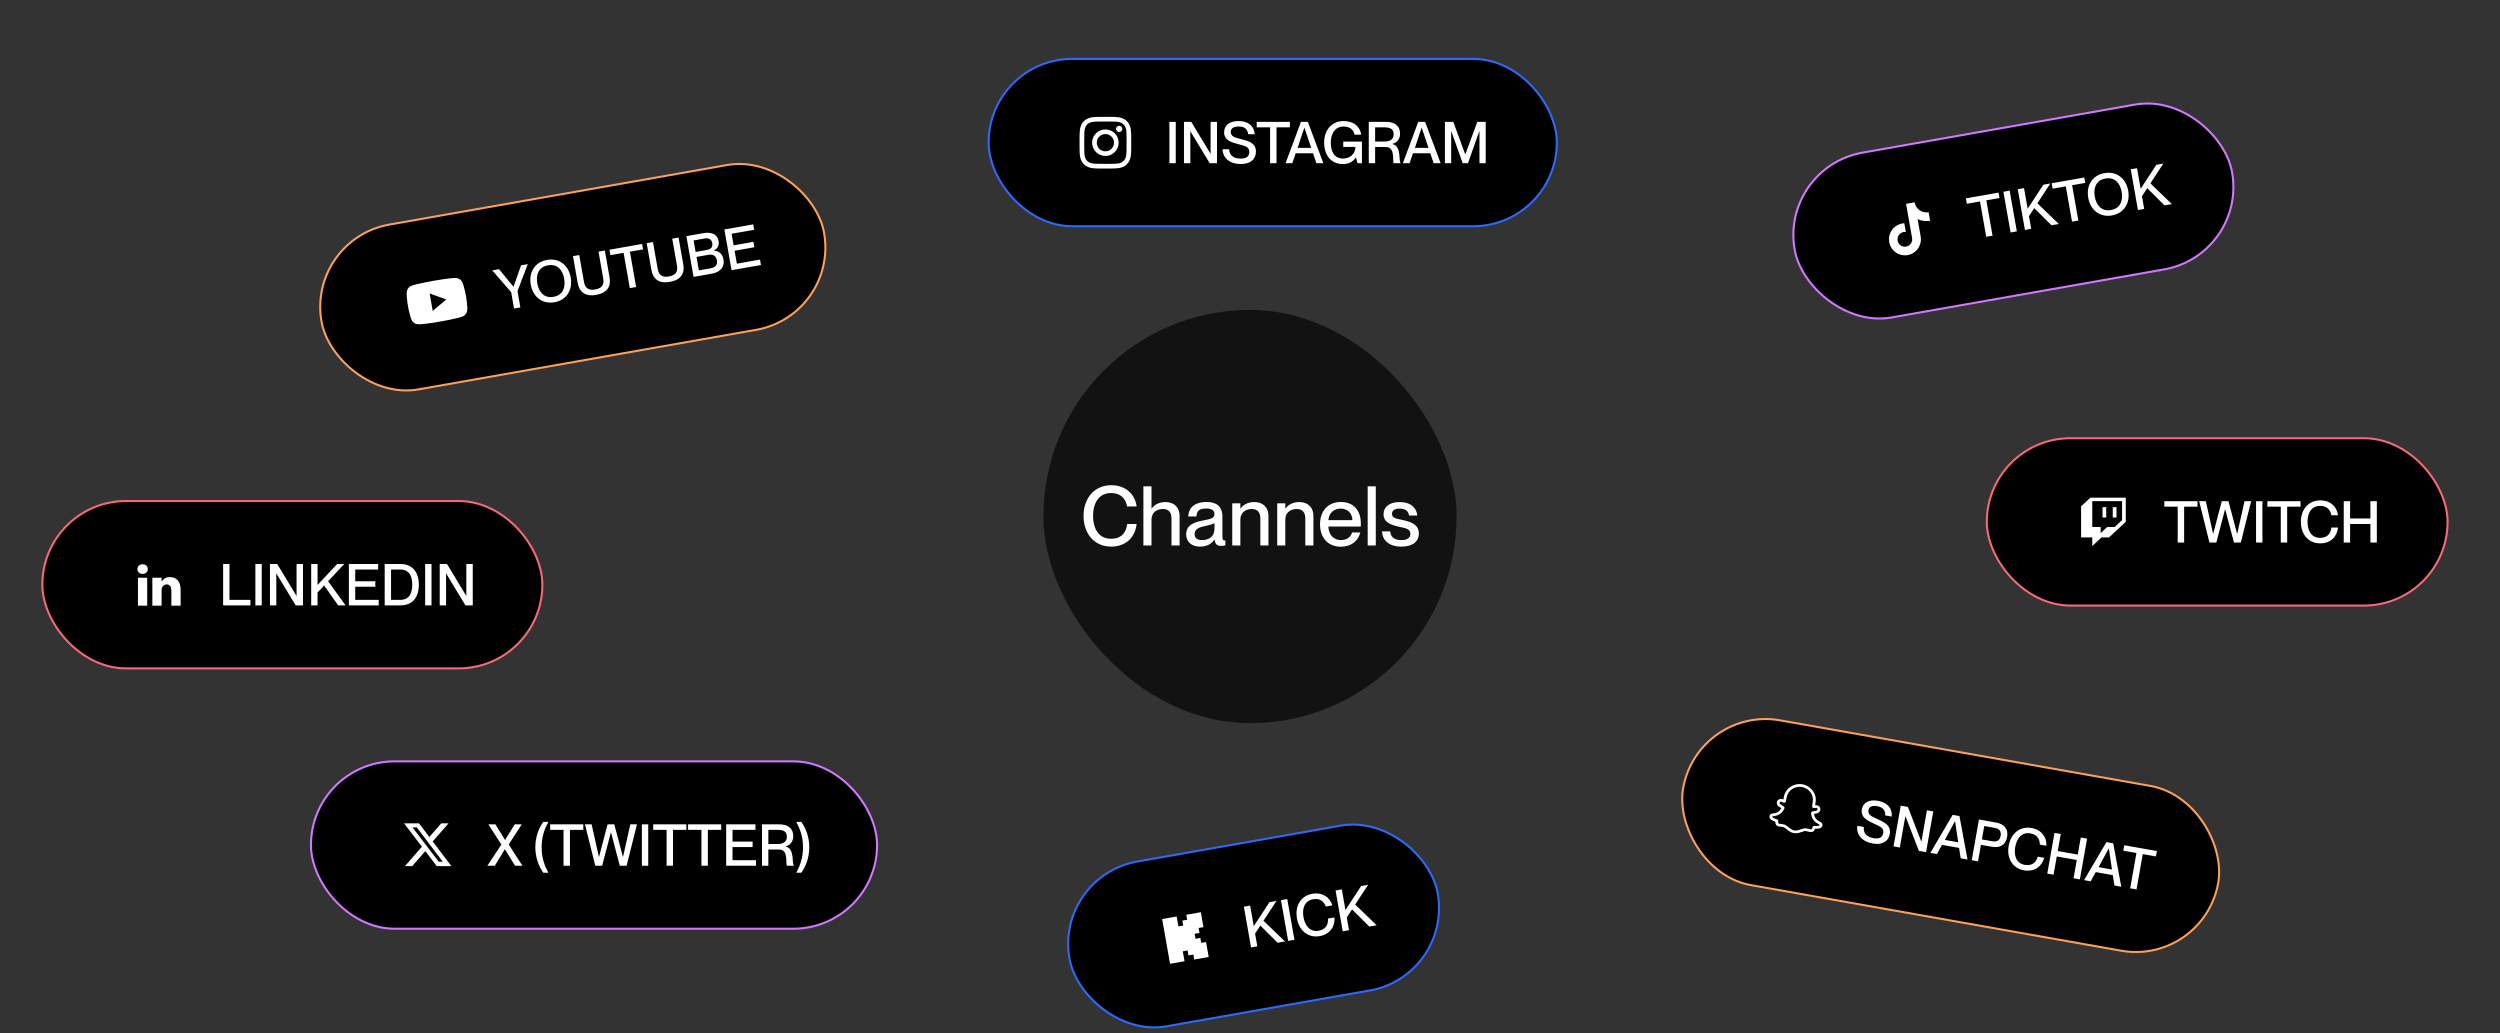 <svg width="1210" height="500" viewBox="0 0 1210 500" fill="none" xmlns="http://www.w3.org/2000/svg">
<rect x="0" y="0" width="1210" height="500" fill="#333333" stroke="none"/>
<g clip-path="url(#clip0_9849_1621)">
<rect x="861.579" y="80.913" width="215" height="81" rx="40.5" transform="rotate(-10 861.579 80.913)" fill="black"/>
<rect x="861.579" y="80.913" width="215" height="81" rx="40.5" transform="rotate(-10 861.579 80.913)" stroke="#D278FE"/>
<path d="M930.732 102.549C930.553 102.494 930.378 102.429 930.206 102.356C929.706 102.139 929.234 101.862 928.799 101.532C927.703 100.649 927.175 99.65 926.919 98.93L926.924 98.929C926.71 98.332 926.684 97.926 926.69 97.925L922.534 98.658L925.368 114.73C925.406 114.946 925.443 115.159 925.471 115.371C925.476 115.398 925.478 115.422 925.481 115.451C925.483 115.462 925.485 115.474 925.485 115.487C925.486 115.49 925.486 115.493 925.487 115.496C925.545 116.08 925.458 116.67 925.234 117.213C925.011 117.756 924.657 118.236 924.205 118.61C923.733 119.001 923.168 119.262 922.565 119.367C920.629 119.709 918.781 118.406 918.437 116.456C918.093 114.506 919.384 112.65 921.321 112.309C921.687 112.244 922.062 112.237 922.43 112.289L921.689 108.057C920.607 108.106 919.547 108.38 918.576 108.86C917.604 109.34 916.743 110.016 916.047 110.846C915.44 111.595 914.969 112.444 914.654 113.354C914.532 113.688 914.084 115.02 914.352 117.007C914.499 118.136 915.04 119.237 915.285 119.688L915.286 119.698C915.437 119.962 915.998 120.857 916.778 121.557C917.406 122.118 918.113 122.583 918.877 122.938L918.876 122.928L918.888 122.936C921.141 123.949 923.356 123.466 923.356 123.466C923.739 123.382 925.036 123.169 926.382 122.214C927.876 121.155 928.6 119.841 928.6 119.841C929.072 119.05 929.405 118.183 929.586 117.28C929.787 116.225 929.704 115.017 929.62 114.543L928.117 106.017C928.173 106.038 928.923 106.364 928.923 106.364C928.923 106.364 929.999 106.813 931.58 106.951C932.714 107.047 934.183 106.85 934.183 106.85L933.456 102.724C932.954 102.87 931.888 102.892 930.732 102.549Z" fill="white"/>
<path d="M964.394 114.063L961.333 114.603L958.318 97.506L951.949 98.63L951.487 96.01L967.287 93.224L967.749 95.844L961.379 96.967L964.394 114.063ZM976.155 111.989L973.122 112.524L969.646 92.808L972.679 92.273L976.155 111.989ZM996.477 108.406L992.919 109.033L984.574 100.724L982.019 104.615L983.103 110.764L980.07 111.299L976.593 91.583L979.626 91.048L981.386 101.03L988.974 89.4L992.366 88.802L986.094 98.38L996.477 108.406ZM1005.92 106.741L1002.86 107.281L999.842 90.185L993.472 91.308L993.01 88.688L1008.81 85.902L1009.27 88.522L1002.9 89.645L1005.92 106.741ZM1022.19 104.27C1016.29 105.311 1011.75 101.648 1010.7 95.719C1009.66 89.791 1012.68 84.823 1018.58 83.782C1024.48 82.742 1029.01 86.377 1030.06 92.306C1031.1 98.234 1028.09 103.23 1022.19 104.27ZM1021.73 101.651C1026.39 100.829 1027.6 96.918 1026.89 92.865C1026.17 88.812 1023.7 85.58 1019.04 86.402C1014.38 87.224 1013.16 91.106 1013.87 95.16C1014.59 99.213 1017.07 102.472 1021.73 101.651ZM1051.17 98.762L1047.61 99.39L1039.27 91.081L1036.71 94.971L1037.79 101.12L1034.76 101.655L1031.28 81.939L1034.32 81.405L1036.08 91.387L1043.67 79.756L1047.06 79.158L1040.79 88.737L1051.17 98.762Z" fill="white"/>
<rect x="961.624" y="212.094" width="223" height="81" rx="40.5" fill="black"/>
<rect x="961.624" y="212.094" width="223" height="81" rx="40.5" stroke="#F66979"/>
<path d="M1024.93 254.415L1021.33 257.759H1017.72L1014.57 260.685V257.759H1010.52V245.219H1024.93V254.415Z" fill="#9146FF"/>
<path d="M1012.42 241.725L1011.33 242.812L1009.43 255.04L1015.13 258.029L1015.95 259.116L1021.38 257.214L1027.36 252.594L1027.63 248.246L1027.36 241.996L1026.55 241.725H1012.42Z" fill="black"/>
<path d="M1011.76 240.867L1007.25 245.047V260.096H1012.66V264.276L1017.17 260.096H1020.77L1028.88 252.572V240.867H1011.76ZM1027.08 251.736L1023.47 255.08H1019.87L1016.72 258.006V255.08H1012.66V242.539H1027.08V251.736Z" fill="white"/>
<path d="M1024.38 245.466H1022.57V250.482H1024.38V245.466Z" fill="white"/>
<path d="M1019.42 245.466H1017.62V250.482H1019.42V245.466Z" fill="white"/>
<path d="M1057.12 262.594H1054.01V245.234H1047.54V242.574H1063.59V245.234H1057.12V262.594ZM1072.7 262.594H1069.37L1064.39 242.574H1067.61L1071.13 258.338H1071.19L1075.33 242.574H1078.58L1082.75 258.338H1082.81L1086.34 242.574H1089.56L1084.55 262.594H1081.24L1076.99 246.494H1076.93L1072.7 262.594ZM1095.01 262.594H1091.93V242.574H1095.01V262.594ZM1106.99 262.594H1103.89V245.234H1097.42V242.574H1113.46V245.234H1106.99V262.594ZM1122.97 262.986C1117.29 262.986 1113.62 258.618 1113.62 252.598C1113.62 246.55 1117.32 242.182 1123 242.182C1128.01 242.182 1131.12 245.374 1131.6 249.378H1128.38C1128.01 247.418 1126.78 244.842 1122.94 244.842C1118.52 244.842 1116.84 248.594 1116.84 252.57C1116.84 256.574 1118.52 260.326 1122.94 260.326C1126.81 260.326 1128.18 257.75 1128.38 255.314H1131.6C1131.15 259.766 1128.01 262.986 1122.97 262.986ZM1137.45 262.594H1134.37V242.574H1137.45V250.946H1147.28V242.574H1150.39V262.594H1147.28V253.606H1137.45V262.594Z" fill="white"/>
<rect x="821.708" y="341.58" width="263" height="81" rx="40.5" transform="rotate(10.045 821.708 341.58)" fill="black"/>
<rect x="821.708" y="341.58" width="263" height="81" rx="40.5" transform="rotate(10.045 821.708 341.58)" stroke="#FBA05A"/>
<path d="M872.137 380.915C875.576 381.525 877.956 384.774 877.375 388.076C877.239 388.849 877.138 389.565 877.067 390.229C877.024 390.639 877.322 391.001 877.725 391.073C877.785 391.083 877.846 391.087 877.909 391.084L879.03 391.033C879.078 391.031 879.124 391.035 879.17 391.043C879.444 391.091 879.664 391.315 879.678 391.591C879.699 391.981 879.412 392.321 879.011 392.381L877.263 392.723C876.822 392.809 876.524 393.2 876.567 393.633C877.057 398.51 880.808 398.676 880.7 399.281C880.566 400.041 877.784 399.659 877.492 399.854C877.2 400.048 877.234 401.25 876.636 401.376C876.524 401.4 876.372 401.388 876.189 401.356C875.769 401.282 875.189 401.098 874.563 400.987C874.02 400.891 873.442 400.849 872.904 400.981C871.478 401.332 870.009 402.199 868.428 401.919C866.847 401.639 865.765 400.32 864.545 399.501C864.086 399.192 863.529 399.032 862.986 398.936C862.36 398.825 861.752 398.798 861.332 398.724C861.15 398.692 861.003 398.651 860.905 398.59C860.387 398.266 860.831 397.149 860.624 396.866C860.417 396.582 857.673 395.986 857.808 395.226C857.915 394.621 861.495 395.753 863.63 391.341C863.819 390.95 863.673 390.48 863.289 390.248L861.765 389.326C861.408 389.131 861.256 388.714 861.409 388.355C861.518 388.1 861.801 387.966 862.075 388.014C862.121 388.022 862.166 388.036 862.21 388.054L863.244 388.487C863.303 388.511 863.362 388.528 863.421 388.539C863.825 388.61 864.229 388.373 864.329 387.973C864.491 387.325 864.642 386.618 864.78 385.845C865.369 382.544 868.697 380.306 872.137 380.915ZM872.369 379.605L872.368 379.605C871.341 379.423 870.306 379.443 869.292 379.665C868.318 379.878 867.406 380.266 866.583 380.818C865.76 381.37 865.068 382.057 864.526 382.86C863.962 383.696 863.587 384.618 863.412 385.601C863.326 386.083 863.232 386.55 863.133 386.995L862.748 386.834C862.607 386.775 862.458 386.731 862.307 386.705C861.871 386.627 861.416 386.692 861.025 386.887C860.617 387.091 860.297 387.427 860.124 387.834C859.711 388.802 860.113 389.925 861.058 390.462L862.177 391.139C860.968 393.334 859.423 393.522 858.383 393.648C858.107 393.682 857.868 393.711 857.635 393.775C856.704 394.031 856.489 394.705 856.44 394.983C856.346 395.516 856.523 396.049 856.939 396.483C857.146 396.7 857.416 396.896 857.763 397.083C858.236 397.337 858.8 397.546 859.258 397.714C859.251 397.886 859.253 398.072 859.277 398.264C859.378 399.06 859.814 399.486 860.161 399.703C860.491 399.909 860.855 399.99 861.1 400.034C861.339 400.076 861.596 400.103 861.868 400.132C862.159 400.162 862.46 400.194 862.754 400.246C863.209 400.326 863.538 400.438 863.761 400.588C864.067 400.794 864.384 401.054 864.719 401.329C865.653 402.096 866.712 402.966 868.196 403.229C869.679 403.491 870.972 403.039 872.113 402.639C872.523 402.495 872.91 402.36 873.268 402.272C873.528 402.208 873.876 402.216 874.331 402.297C874.625 402.349 874.919 402.422 875.203 402.494C875.468 402.56 875.718 402.623 875.957 402.666C876.202 402.709 876.572 402.757 876.953 402.677C877.353 402.593 877.909 402.343 878.277 401.629C878.366 401.457 878.431 401.283 878.484 401.119C878.972 401.119 879.573 401.117 880.105 401.04C880.495 400.984 880.815 400.893 881.084 400.76C881.625 400.495 881.974 400.056 882.068 399.523C882.118 399.245 882.147 398.538 881.361 397.978C881.164 397.838 880.95 397.728 880.702 397.602C879.769 397.126 878.382 396.418 878.001 393.942L879.284 393.691C880.356 393.511 881.119 392.595 881.064 391.543C881.041 391.102 880.856 390.676 880.543 390.345C880.243 390.027 879.838 389.81 879.402 389.733C879.251 389.706 879.097 389.696 878.944 389.703L878.527 389.722C878.586 389.27 878.659 388.799 878.743 388.316C878.917 387.332 878.88 386.336 878.634 385.356C878.398 384.416 877.981 383.532 877.395 382.731C876.809 381.93 876.084 381.253 875.24 380.718C874.361 380.162 873.395 379.787 872.369 379.605Z" fill="white"/>
<path d="M906.395 408.265C901.404 407.381 898.362 404.17 898.928 399.692L902.071 400.248C901.822 402.934 903.077 405.005 906.771 405.659C909.942 406.221 911.151 405.013 911.468 403.221C911.913 400.712 910.046 400.012 906.623 398.467C903.682 397.093 900.466 395.5 901.131 391.75C901.736 388.331 904.73 386.843 908.976 387.595C913.47 388.391 915.987 391.197 915.587 395.221L912.444 394.664C912.533 392.234 911.411 390.699 908.544 390.191C906.063 389.752 904.633 390.437 904.331 392.146C903.94 394.352 905.925 395.187 908.349 396.27C911.983 397.909 915.406 399.454 914.668 403.617C914.068 407.008 911.33 409.14 906.395 408.265ZM919.499 410.189L916.467 409.651L919.959 389.938L923.433 390.554L929.9 407.339L929.955 407.349L932.641 392.185L935.702 392.727L932.21 412.44L928.736 411.825L922.241 395.034L922.186 395.025L919.499 410.189ZM937.473 413.372L934.274 412.806L945.1 394.392L948.381 394.973L952.278 415.995L948.97 415.409L948.183 410.379L939.939 408.918L937.473 413.372ZM946.201 397.487L941.303 406.515L947.782 407.663L946.256 397.497L946.201 397.487ZM957.355 416.894L954.323 416.357L957.815 396.644L966.031 398.099C969.753 398.759 972.175 400.979 971.442 405.115C970.709 409.25 967.677 410.476 963.955 409.817L958.772 408.899L957.355 416.894ZM959.236 406.28L964.281 407.173C966.57 407.579 967.908 406.764 968.299 404.558C968.695 402.325 967.717 401.1 965.429 400.694L960.383 399.8L959.236 406.28ZM979.595 421.232C973.998 420.24 971.148 415.3 972.198 409.372C973.253 403.417 977.654 399.76 983.251 400.752C988.187 401.626 990.69 405.311 990.46 409.337L987.29 408.775C987.273 406.782 986.509 404.03 982.732 403.361C978.376 402.59 976.067 405.991 975.374 409.906C974.675 413.849 975.675 417.836 980.031 418.608C983.836 419.282 985.637 416.985 986.254 414.62L989.425 415.182C988.207 419.487 984.558 422.111 979.595 421.232ZM993.919 423.371L990.886 422.834L994.378 403.121L997.411 403.658L995.951 411.902L1005.63 413.616L1007.09 405.372L1010.15 405.914L1006.66 425.627L1003.6 425.085L1005.16 416.235L995.487 414.521L993.919 423.371ZM1011.89 426.555L1008.69 425.988L1019.52 407.574L1022.8 408.155L1026.7 429.177L1023.39 428.591L1022.6 423.561L1014.36 422.101L1011.89 426.555ZM1020.62 410.67L1015.72 419.698L1022.2 420.846L1020.68 410.68L1020.62 410.67ZM1034.07 430.483L1031.01 429.941L1034.04 412.847L1027.67 411.719L1028.13 409.1L1043.93 411.898L1043.47 414.518L1037.1 413.389L1034.07 430.483Z" fill="white"/>
<rect x="478.5" y="28.5" width="275" height="81" rx="40.5" fill="black"/>
<rect x="478.5" y="28.5" width="275" height="81" rx="40.5" stroke="#2D69FB"/>
<path d="M530.839 69.064C530.839 66.761 532.705 64.893 535.008 64.893C537.31 64.893 539.177 66.761 539.177 69.064C539.177 71.367 537.31 73.235 535.008 73.235C532.705 73.235 530.839 71.367 530.839 69.064ZM528.585 69.064C528.585 72.612 531.46 75.488 535.008 75.488C538.555 75.488 541.43 72.612 541.43 69.064C541.43 65.516 538.555 62.639 535.008 62.639C531.46 62.639 528.585 65.516 528.585 69.064ZM540.183 62.385C540.183 62.682 540.271 62.972 540.436 63.219C540.601 63.466 540.835 63.658 541.109 63.772C541.384 63.886 541.685 63.916 541.977 63.858C542.268 63.8 542.535 63.657 542.745 63.447C542.955 63.238 543.098 62.97 543.156 62.679C543.214 62.388 543.185 62.086 543.071 61.811C542.958 61.537 542.765 61.303 542.519 61.137C542.272 60.972 541.982 60.884 541.685 60.884H541.684C541.286 60.884 540.905 61.042 540.623 61.324C540.342 61.605 540.184 61.987 540.183 62.385ZM529.955 79.248C528.735 79.192 528.072 78.989 527.632 78.817C527.048 78.59 526.631 78.319 526.193 77.881C525.755 77.444 525.484 77.027 525.258 76.443C525.086 76.003 524.883 75.34 524.827 74.12C524.767 72.801 524.755 72.405 524.755 69.064C524.755 65.723 524.768 65.328 524.827 64.008C524.883 62.788 525.088 62.126 525.258 61.685C525.485 61.1 525.756 60.684 526.193 60.245C526.631 59.807 527.047 59.536 527.632 59.31C528.072 59.138 528.735 58.935 529.955 58.879C531.273 58.819 531.669 58.806 535.008 58.806C538.346 58.806 538.743 58.82 540.062 58.879C541.282 58.935 541.943 59.139 542.385 59.31C542.969 59.536 543.385 59.808 543.824 60.245C544.262 60.683 544.532 61.1 544.759 61.685C544.931 62.125 545.134 62.788 545.189 64.008C545.25 65.328 545.262 65.723 545.262 69.064C545.262 72.405 545.25 72.8 545.189 74.12C545.134 75.34 544.93 76.003 544.759 76.443C544.532 77.027 544.261 77.444 543.824 77.881C543.386 78.319 542.969 78.59 542.385 78.817C541.945 78.989 541.282 79.192 540.062 79.248C538.744 79.308 538.348 79.32 535.008 79.32C531.668 79.32 531.273 79.308 529.955 79.248ZM529.851 56.629C528.52 56.689 527.61 56.9 526.815 57.21C525.992 57.529 525.296 57.958 524.599 58.653C523.903 59.348 523.476 60.046 523.157 60.869C522.848 61.664 522.637 62.574 522.576 63.906C522.514 65.24 522.5 65.666 522.5 69.064C522.5 72.462 522.514 72.888 522.576 74.222C522.637 75.554 522.848 76.463 523.157 77.259C523.476 78.081 523.903 78.78 524.599 79.475C525.295 80.17 525.992 80.598 526.815 80.918C527.611 81.227 528.52 81.439 529.851 81.499C531.185 81.56 531.611 81.575 535.008 81.575C538.404 81.575 538.831 81.561 540.164 81.499C541.496 81.439 542.405 81.227 543.2 80.918C544.023 80.598 544.72 80.17 545.416 79.475C546.112 78.78 546.538 78.081 546.858 77.259C547.168 76.463 547.38 75.554 547.439 74.222C547.5 72.887 547.514 72.462 547.514 69.064C547.514 65.666 547.5 65.24 547.439 63.906C547.379 62.574 547.168 61.664 546.858 60.869C546.538 60.046 546.111 59.349 545.416 58.653C544.721 57.956 544.023 57.529 543.201 57.21C542.405 56.9 541.496 56.688 540.165 56.629C538.832 56.568 538.405 56.553 535.009 56.553C531.612 56.553 531.185 56.567 529.851 56.629Z" fill="white"/>
<path d="M569.068 79H565.988V58.98H569.068V79ZM576.123 79H573.043V58.98H576.571L585.867 74.38H585.923V58.98H589.031V79H585.503L576.179 63.6H576.123V79ZM600.536 79.392C595.468 79.392 591.912 76.76 591.688 72.252H594.88C595.104 74.94 596.7 76.76 600.452 76.76C603.672 76.76 604.652 75.36 604.652 73.54C604.652 70.992 602.692 70.628 599.052 69.704C595.916 68.864 592.472 67.856 592.472 64.048C592.472 60.576 595.16 58.588 599.472 58.588C604.036 58.588 607.004 60.912 607.312 64.944H604.12C603.784 62.536 602.412 61.22 599.5 61.22C596.98 61.22 595.692 62.144 595.692 63.88C595.692 66.12 597.792 66.596 600.368 67.24C604.232 68.22 607.872 69.144 607.872 73.372C607.872 76.816 605.548 79.392 600.536 79.392ZM617.828 79H614.72V61.64H608.252V58.98H624.296V61.64H617.828V79ZM625.465 79H622.217L629.665 58.98H632.997L640.501 79H637.141L635.489 74.184H627.117L625.465 79ZM631.289 61.836L628.041 71.58H634.621L631.345 61.836H631.289ZM649.904 79.392C644.136 79.392 640.888 75.024 640.888 68.976C640.888 62.956 644.556 58.588 650.268 58.588C655.448 58.588 658.192 61.36 658.836 65.168H655.616C655.084 62.648 653.208 61.248 650.24 61.248C645.816 61.248 644.108 65.224 644.108 68.976C644.108 72.756 645.396 76.732 650.072 76.732C653.376 76.732 656.008 74.436 656.036 71.104H650.128V68.528H659.172V79H657.044L656.288 76.228H656.232C654.832 78.272 652.956 79.392 649.904 79.392ZM665.564 79H662.484V58.98H670.828C675.252 58.98 677.632 61.052 677.632 64.748C677.632 67.296 676.092 69.144 673.88 69.648V69.704C678.528 70.572 676.82 78.468 677.912 78.804V79H674.608C673.712 78.16 675.616 71.16 670.716 71.16H665.564V79ZM665.564 68.5H670.156C672.984 68.5 674.524 67.268 674.524 64.972C674.524 62.816 673.292 61.64 670.212 61.64H665.564V68.5ZM682.231 79H678.983L686.431 58.98H689.763L697.267 79H693.907L692.255 74.184H683.883L682.231 79ZM688.055 61.836L684.807 71.58H691.387L688.111 61.836H688.055ZM702.367 79H699.343V58.98H703.403L709.171 74.716H709.227L715.023 58.98H719.083V79H716.059V63.46H716.003L710.487 79H707.939L702.423 63.46H702.367V79Z" fill="white"/>
<rect x="148.579" y="115.728" width="247" height="81" rx="40.5" transform="rotate(-10 148.579 115.728)" fill="black"/>
<rect x="148.579" y="115.728" width="247" height="81" rx="40.5" transform="rotate(-10 148.579 115.728)" stroke="#FBA05A"/>
<path fill-rule="evenodd" clip-rule="evenodd" d="M220.833 134.563C222.101 134.676 223.22 135.462 223.755 136.614C224.726 138.705 225.534 143.284 225.534 143.284C225.534 143.284 226.341 147.863 226.143 150.16C226.031 151.43 225.248 152.552 224.099 153.086C222.015 154.059 213.237 155.606 213.237 155.606C213.237 155.606 204.463 157.153 202.167 156.954C200.9 156.84 199.781 156.054 199.246 154.902C198.274 152.812 197.467 148.233 197.467 148.233C197.467 148.233 196.659 143.653 196.858 141.357C196.97 140.086 197.752 138.965 198.901 138.43C200.99 137.457 209.764 135.91 209.764 135.91C209.764 135.91 218.542 134.362 220.833 134.563ZM215.988 144.967L209.441 150.474L207.952 142.032L215.988 144.967Z" fill="white"/>
<path d="M251.862 148.795L248.802 149.335L247.411 141.448L238.266 130.863L241.547 130.285L248.505 138.782L248.56 138.772L252.191 128.408L255.445 127.834L250.472 140.908L251.862 148.795ZM268.365 146.283C262.464 147.323 257.923 143.66 256.878 137.732C255.832 131.803 258.852 126.836 264.753 125.795C270.654 124.755 275.19 128.39 276.235 134.319C277.28 140.247 274.266 145.242 268.365 146.283ZM267.903 143.663C272.563 142.842 273.779 138.931 273.064 134.878C272.349 130.824 269.875 127.593 265.214 128.415C260.554 129.236 259.334 133.119 260.049 137.173C260.764 141.226 263.243 144.485 267.903 143.663ZM288.561 142.722C283.157 143.675 280.367 141.238 279.618 136.992L277.323 123.977L280.357 123.442L282.651 136.457C283.191 139.518 284.983 140.652 288.099 140.102C291.243 139.548 292.511 137.874 291.972 134.813L289.677 121.798L292.738 121.259L295.032 134.274C295.781 138.52 293.993 141.764 288.561 142.722ZM307.889 138.916L304.828 139.455L301.814 122.359L295.444 123.482L294.982 120.863L310.783 118.077L311.244 120.696L304.875 121.819L307.889 138.916ZM324.241 136.431C318.837 137.383 316.047 134.947 315.298 130.7L313.003 117.685L316.037 117.15L318.332 130.166C318.871 133.226 320.663 134.36 323.779 133.811C326.923 133.257 328.191 131.583 327.652 128.522L325.357 115.507L328.418 114.967L330.713 127.982C331.461 132.229 329.673 135.473 324.241 136.431ZM344.479 132.464L335.683 134.015L332.207 114.299L340.506 112.836C344.56 112.121 347.252 113.523 347.807 116.666C348.234 119.093 347 120.476 345.47 121.314L345.48 121.37C347.611 121.363 349.643 122.569 350.164 125.519C350.83 129.297 348.56 131.744 344.479 132.464ZM336.684 121.954L341.868 121.04C344.35 120.602 345.024 119.431 344.713 117.667C344.407 115.929 343.174 115.066 341.106 115.431L335.702 116.384L336.684 121.954ZM338.254 130.861L343.797 129.883C346.72 129.368 347.299 127.816 346.973 125.968C346.609 123.9 345.131 122.938 343.063 123.303L337.107 124.353L338.254 130.861ZM368.304 128.263L354.075 130.772L350.599 111.056L364.551 108.596L365.013 111.215L354.094 113.141L355.081 118.739L364.649 117.051L365.111 119.671L355.543 121.358L356.646 127.618L367.842 125.643L368.304 128.263Z" fill="white"/>
<rect x="150.5" y="368.5" width="274" height="81" rx="40.5" fill="black"/>
<rect x="150.5" y="368.5" width="274" height="81" rx="40.5" stroke="#D278FE"/>
<path d="M213.59 398.483H217.104L209.427 407.258L218.458 419.198H211.387L205.848 411.956L199.51 419.198H195.994L204.206 409.813L195.542 398.483H202.793L207.799 405.102L213.59 398.483ZM212.357 417.095H214.304L201.735 400.476H199.645L212.357 417.095Z" fill="white"/>
<path d="M239.5 419H235.888L242.664 408.78L236.364 398.98H239.78L244.428 406.54H244.456L249.132 398.98H252.52L246.22 408.724L252.856 419H249.272L244.372 411.02H244.344L239.5 419ZM265.4 422.416H262.992C260.892 419.588 259.1 415.192 259.1 410.124C259.1 404.888 260.892 400.604 262.992 397.776H265.4C263.58 401.164 262.152 404.944 262.152 410.124C262.152 415.192 263.58 419.028 265.4 422.416ZM275.855 419H272.747V401.64H266.279V398.98H282.323V401.64H275.855V419ZM291.438 419H288.106L283.122 398.98H286.342L289.87 414.744H289.926L294.07 398.98H297.318L301.49 414.744H301.546L305.074 398.98H308.294L303.282 419H299.978L295.722 402.9H295.666L291.438 419ZM313.748 419H310.668V398.98H313.748V419ZM325.73 419H322.622V401.64H316.154V398.98H332.198V401.64H325.73V419ZM342.601 419H339.493V401.64H333.025V398.98H349.069V401.64H342.601V419ZM365.913 419H351.465V398.98H365.633V401.64H354.545V407.324H364.261V409.984H354.545V416.34H365.913V419ZM371.881 419H368.801V398.98H377.145C381.569 398.98 383.949 401.052 383.949 404.748C383.949 407.296 382.409 409.144 380.197 409.648V409.704C384.845 410.572 383.137 418.468 384.229 418.804V419H380.925C380.029 418.16 381.933 411.16 377.033 411.16H371.881V419ZM371.881 408.5H376.473C379.301 408.5 380.841 407.268 380.841 404.972C380.841 402.816 379.609 401.64 376.529 401.64H371.881V408.5ZM387.797 422.416H385.389C387.209 419.028 388.665 415.22 388.665 410.04C388.665 404.972 387.209 401.164 385.389 397.776H387.797C389.897 400.604 391.689 404.972 391.689 410.04C391.689 415.276 389.897 419.588 387.797 422.416Z" fill="white"/>
<rect x="20.5" y="242.5" width="242" height="81" rx="40.5" fill="black"/>
<rect x="20.5" y="242.5" width="242" height="81" rx="40.5" stroke="#F66979"/>
<path d="M71.249 293.132V279.625H66.763V293.132H71.249H71.249ZM69.007 277.781C70.571 277.781 71.544 276.744 71.544 275.448C71.515 274.122 70.571 273.114 69.037 273.114C67.501 273.114 66.499 274.122 66.499 275.448C66.499 276.744 67.472 277.781 68.977 277.781H69.006L69.007 277.781ZM73.731 293.132H78.216V285.59C78.216 285.187 78.246 284.782 78.364 284.495C78.688 283.688 79.426 282.852 80.665 282.852C82.288 282.852 82.938 284.091 82.938 285.907V293.132H87.422V285.387C87.422 281.239 85.21 279.308 82.259 279.308C79.84 279.308 78.777 280.662 78.187 281.584H78.217V279.626H73.731C73.79 280.893 73.731 293.132 73.731 293.132L73.731 293.132Z" fill="white"/>
<path d="M121.204 293H107.988V272.98H111.068V290.34H121.204V293ZM126.681 293H123.601V272.98H126.681V293ZM133.736 293H130.656V272.98H134.184L143.48 288.38H143.536V272.98H146.644V293H143.116L133.792 277.6H133.736V293ZM167.277 293H163.665L156.889 283.368L153.697 286.756V293H150.617V272.98H153.697V283.116L163.189 272.98H166.633L158.793 281.324L167.277 293ZM183.303 293H168.855V272.98H183.023V275.64H171.935V281.324H181.651V283.984H171.935V290.34H183.303V293ZM193.863 293H186.191V272.98H193.807C199.351 272.98 202.711 276.564 202.711 283.004C202.711 289.444 199.407 293 193.863 293ZM189.271 290.34H193.667C198.315 290.34 199.519 286.868 199.519 283.004C199.519 279.14 198.315 275.64 193.667 275.64H189.271V290.34ZM208.849 293H205.769V272.98H208.849V293ZM215.904 293H212.824V272.98H216.352L225.648 288.38H225.704V272.98H228.812V293H225.284L215.96 277.6H215.904V293Z" fill="white"/>
<rect x="510.579" y="424.009" width="181" height="81" rx="40.5" transform="rotate(-10 510.579 424.009)" fill="black"/>
<rect x="510.579" y="424.009" width="181" height="81" rx="40.5" transform="rotate(-10 510.579 424.009)" stroke="#2D69FB"/>
<path fill-rule="evenodd" clip-rule="evenodd" d="M562.48 444.812L569.497 443.575L570.346 448.39L572.685 447.977L572.26 445.57L574.599 445.158L574.175 442.75L581.192 441.513L582.465 448.735L580.126 449.148L580.55 451.555L578.212 451.967L578.636 454.375L580.975 453.962L581.399 456.369L583.738 455.957L585.012 463.179L577.995 464.416L577.571 462.009L575.232 462.421L574.807 460.014L572.468 460.426L573.317 465.241L566.3 466.478L562.48 444.812Z" fill="white"/>
<path d="M621.914 455.656L618.357 456.284L610.011 447.974L607.456 451.865L608.54 458.014L605.507 458.549L602.031 438.833L605.064 438.299L606.824 448.281L614.412 436.65L617.804 436.052L611.532 445.631L621.914 455.656ZM626.502 454.847L623.468 455.382L619.992 435.666L623.025 435.132L626.502 454.847ZM638.729 453.089C633.131 454.076 628.76 450.412 627.715 444.483C626.665 438.527 629.546 433.584 635.144 432.597C640.08 431.726 643.695 434.33 644.859 438.191L641.688 438.75C640.989 436.883 639.328 434.56 635.551 435.226C631.194 435.994 630.191 439.981 630.881 443.897C631.577 447.84 633.883 451.243 638.239 450.475C642.045 449.804 642.949 447.029 642.719 444.596L645.89 444.036C646.221 448.499 643.692 452.214 638.729 453.089ZM666.292 447.831L662.735 448.459L654.389 440.149L651.834 444.04L652.918 450.189L649.885 450.724L646.409 431.008L649.442 430.474L651.202 440.456L658.79 428.825L662.181 428.227L655.909 437.806L666.292 447.831Z" fill="white"/>
<rect x="505" y="150" width="200" height="200" rx="100" fill="#121212"/>
<path d="M537.8 264.56C529.68 264.56 524.44 258.32 524.44 249.72C524.44 241.08 529.72 234.84 537.84 234.84C545 234.84 549.44 239.4 550.12 245.12H545.52C545 242.32 543.24 238.64 537.76 238.64C531.44 238.64 529.04 244 529.04 249.68C529.04 255.4 531.44 260.76 537.76 260.76C543.28 260.76 545.24 257.08 545.52 253.6H550.12C549.48 259.96 545 264.56 537.8 264.56ZM564.123 243C567.883 243 570.923 245.16 570.923 249.84V264H567.003V250.92C567.003 248.2 565.803 246.36 562.843 246.36C559.483 246.36 557.323 248.4 557.323 251.48V264H553.403V235.4H557.323V246.16H557.403C558.483 244.6 560.603 243 564.123 243ZM580.801 264.56C576.721 264.56 574.121 262.2 574.121 258.72C574.121 254.16 577.561 252.8 582.641 251.84C585.841 251.24 587.801 250.84 587.801 248.84C587.801 247.36 586.921 246.12 583.921 246.12C580.361 246.12 579.281 247.24 579.081 249.96H575.081C575.281 246.04 577.841 242.96 584.081 242.96C588.281 242.96 591.641 244.72 591.641 250V259.36C591.641 260.84 591.841 261.6 592.601 261.6C592.721 261.6 592.841 261.6 593.081 261.56V263.96C592.401 264.12 591.721 264.2 591.081 264.2C589.121 264.2 588.081 263.44 587.841 261.12H587.761C586.441 263.24 584.121 264.56 580.801 264.56ZM581.681 261.4C585.201 261.4 587.801 259.6 587.801 256.04V253.12C587.161 253.72 585.401 254.16 583.321 254.6C579.721 255.32 578.201 256.32 578.201 258.44C578.201 260.36 579.241 261.4 581.681 261.4ZM607.131 243C610.891 243 613.931 245.16 613.931 249.84V264H610.011V250.92C610.011 248.2 608.811 246.36 605.851 246.36C602.491 246.36 600.331 248.4 600.331 251.48V264H596.411V243.6H600.331V246.16H600.411C601.491 244.6 603.611 243 607.131 243ZM628.889 243C632.649 243 635.689 245.16 635.689 249.84V264H631.769V250.92C631.769 248.2 630.569 246.36 627.609 246.36C624.249 246.36 622.089 248.4 622.089 251.48V264H618.169V243.6H622.089V246.16H622.169C623.249 244.6 625.369 243 628.889 243ZM658.647 253.36C658.647 253.92 658.647 254.52 658.607 254.84H642.927C643.007 258.24 645.007 261.4 649.047 261.4C652.647 261.4 654.047 259.08 654.407 257.72H658.407C657.327 261.64 654.327 264.6 648.967 264.6C642.487 264.6 638.887 260 638.887 253.76C638.887 247.36 642.727 242.96 648.967 242.96C655.167 242.96 658.647 247.04 658.647 253.36ZM642.927 251.76H654.567C654.567 248.56 652.327 246.16 648.847 246.16C645.567 246.16 643.167 248.4 642.927 251.76ZM665.878 264H661.958V235.4H665.878V264ZM678.318 264.56C672.118 264.56 669.038 261.36 668.918 257.2H672.878C673.038 259.56 674.478 261.4 678.278 261.4C681.718 261.4 682.638 259.88 682.638 258.4C682.638 255.84 679.918 255.56 677.278 255C673.718 254.16 669.638 253.12 669.638 248.88C669.638 245.36 672.478 243 677.398 243C682.998 243 685.678 246 685.958 249.52H681.998C681.718 247.96 680.878 246.16 677.478 246.16C674.838 246.16 673.718 247.2 673.718 248.72C673.718 250.84 675.998 251.04 678.878 251.68C682.638 252.56 686.718 253.64 686.718 258.2C686.718 262.16 683.678 264.56 678.318 264.56Z" fill="white"/>
</g>
<defs>
<clipPath id="clip0_9849_1621">
<rect width="1210" height="500" fill="white"/>
</clipPath>
</defs>
</svg>
